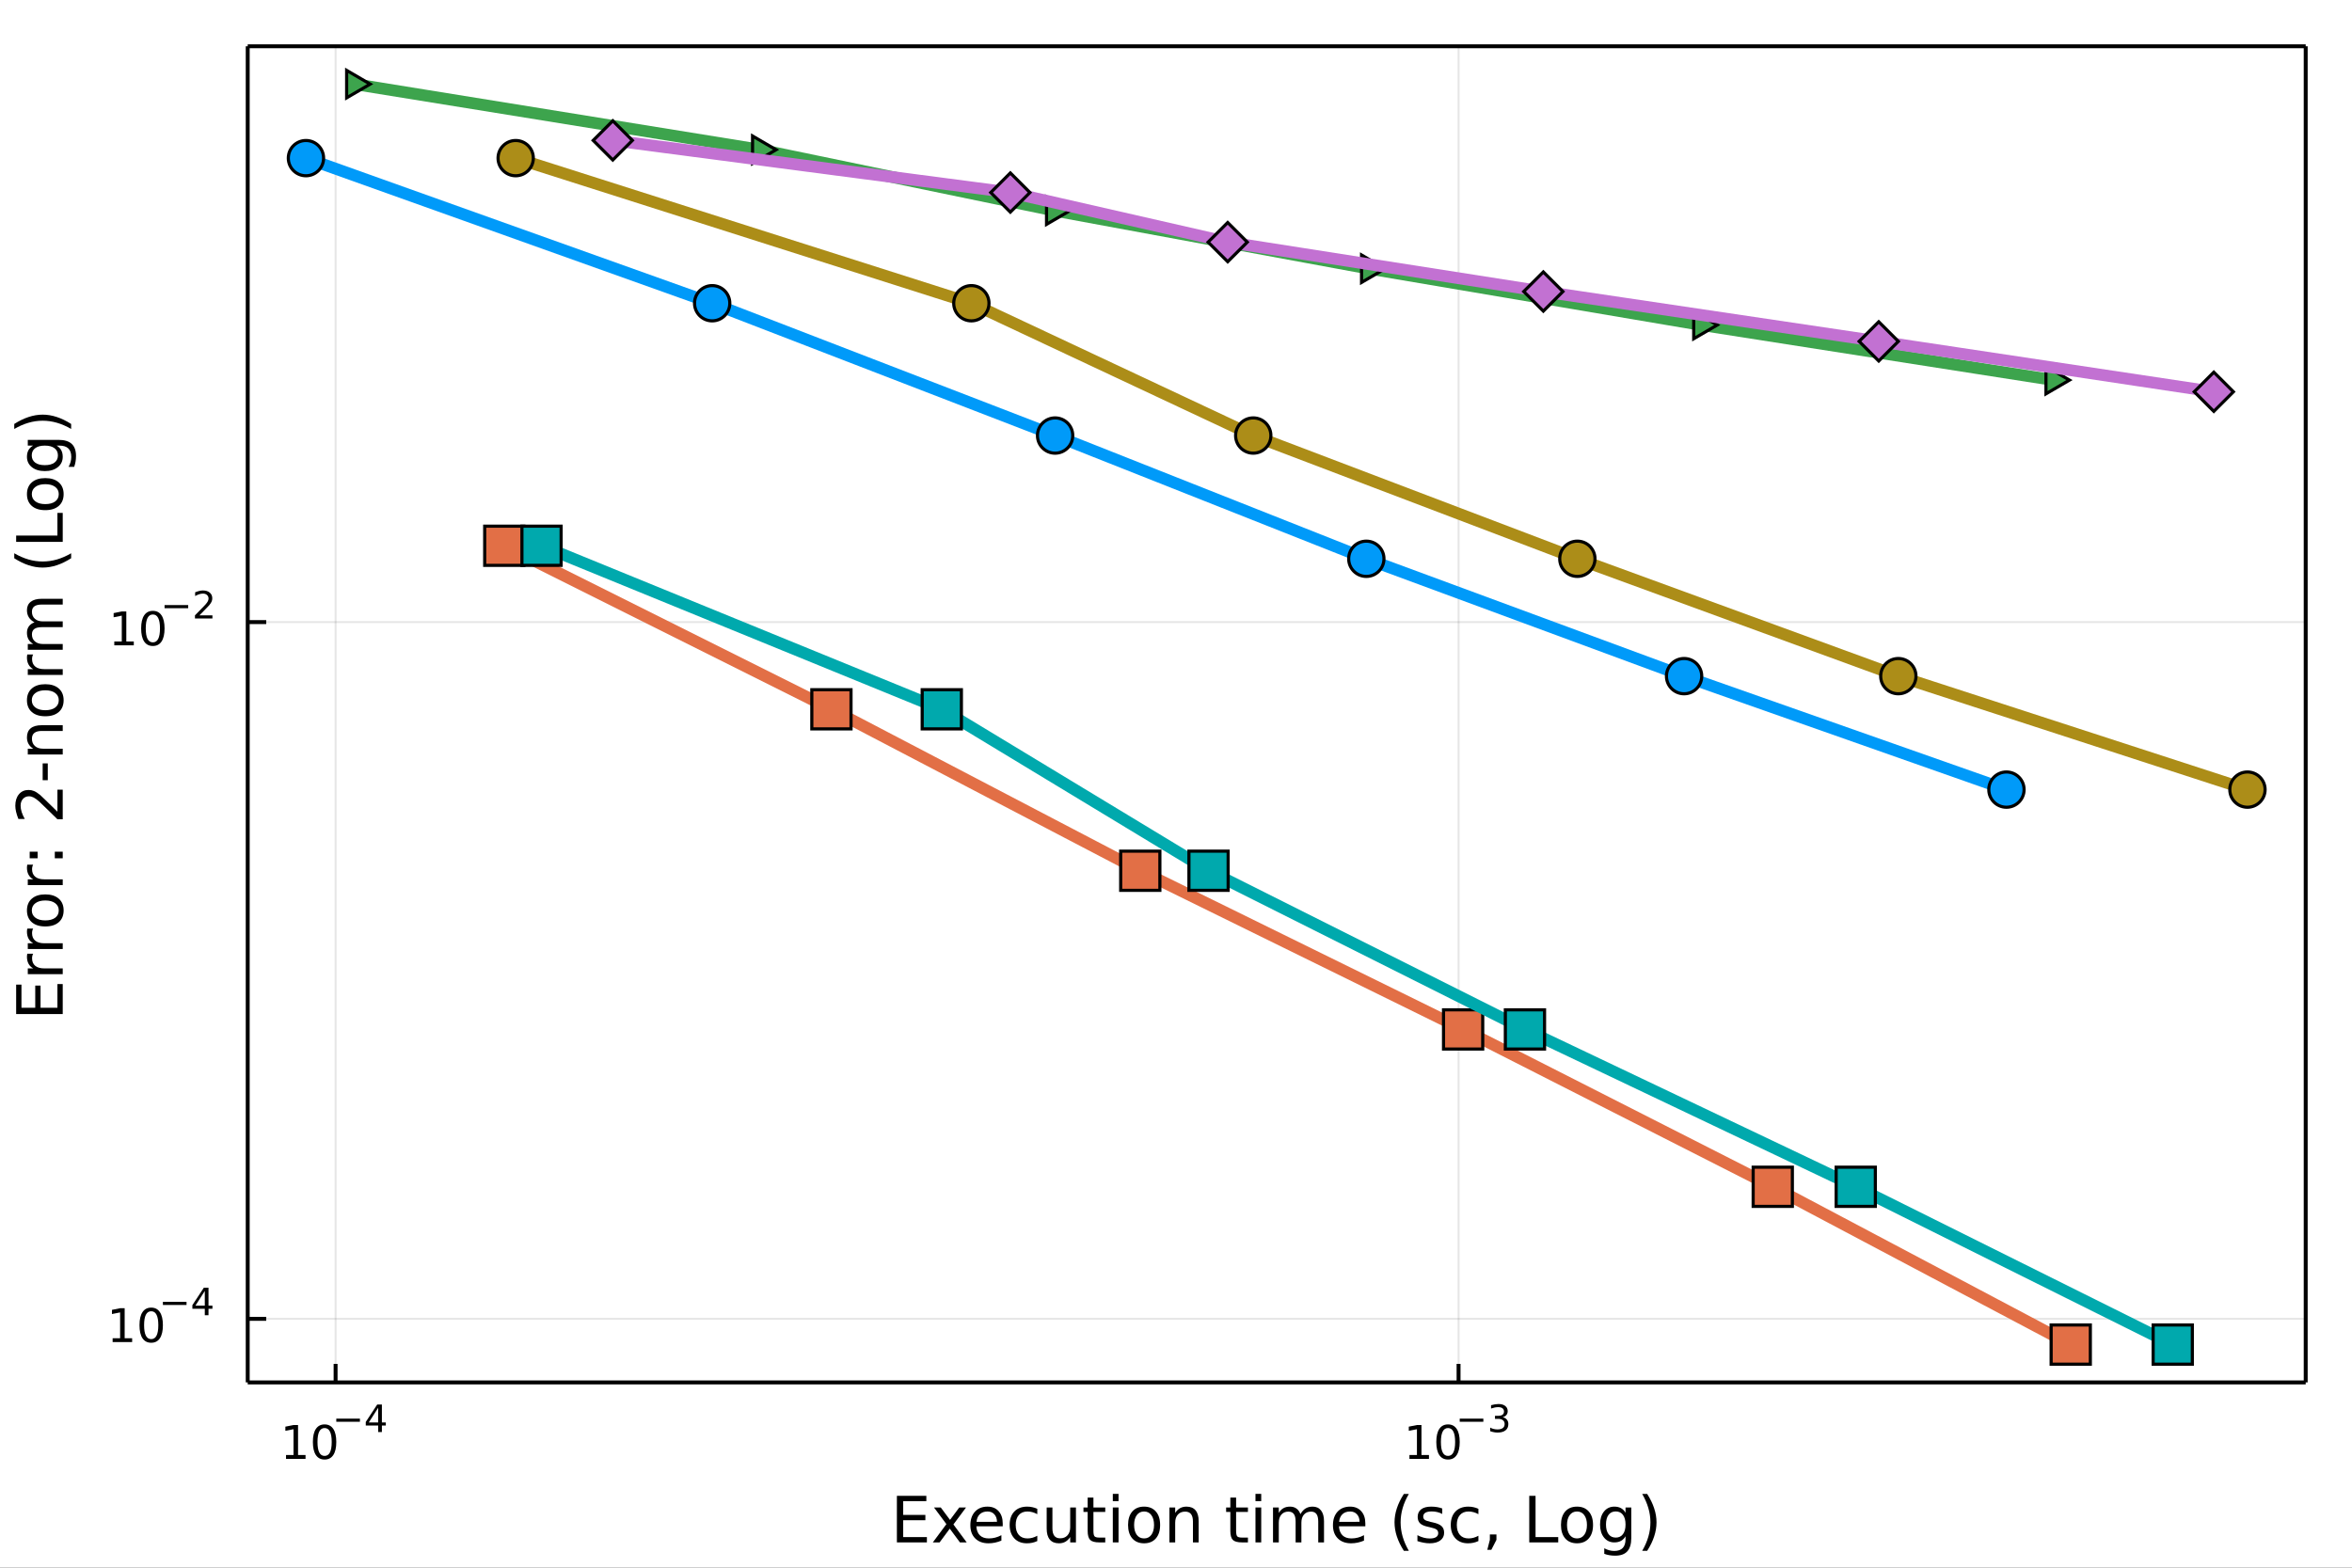<?xml version="1.0" encoding="utf-8"?>
<svg xmlns="http://www.w3.org/2000/svg" xmlns:xlink="http://www.w3.org/1999/xlink" width="600" height="400" viewBox="0 0 2400 1600">
<rect x="0" y="0" width="2400" height="1600" fill="#333333" stroke="none"/>
<defs>
  <clipPath id="clip630">
    <rect x="0" y="0" width="2400" height="1600"/>
  </clipPath>
</defs>
<path clip-path="url(#clip630)" d="
M0 1600 L2400 1600 L2400 0 L0 0  Z
  " fill="#ffffff" fill-rule="evenodd" fill-opacity="1"/>
<defs>
  <clipPath id="clip631">
    <rect x="480" y="0" width="1681" height="1600"/>
  </clipPath>
</defs>
<path clip-path="url(#clip630)" d="
M252.764 1410.9 L2352.76 1410.9 L2352.76 47.244 L252.764 47.244  Z
  " fill="#ffffff" fill-rule="evenodd" fill-opacity="1"/>
<defs>
  <clipPath id="clip632">
    <rect x="252" y="47" width="2101" height="1365"/>
  </clipPath>
</defs>
<polyline clip-path="url(#clip632)" style="stroke:#000000; stroke-linecap:butt; stroke-linejoin:round; stroke-width:2; stroke-opacity:0.1; fill:none" points="
  342.443,1410.9 342.443,47.244 
  "/>
<polyline clip-path="url(#clip632)" style="stroke:#000000; stroke-linecap:butt; stroke-linejoin:round; stroke-width:2; stroke-opacity:0.1; fill:none" points="
  1488.33,1410.9 1488.33,47.244 
  "/>
<polyline clip-path="url(#clip630)" style="stroke:#000000; stroke-linecap:butt; stroke-linejoin:round; stroke-width:4; stroke-opacity:1; fill:none" points="
  252.764,1410.9 2352.76,1410.9 
  "/>
<polyline clip-path="url(#clip630)" style="stroke:#000000; stroke-linecap:butt; stroke-linejoin:round; stroke-width:4; stroke-opacity:1; fill:none" points="
  252.764,47.244 2352.76,47.244 
  "/>
<polyline clip-path="url(#clip630)" style="stroke:#000000; stroke-linecap:butt; stroke-linejoin:round; stroke-width:4; stroke-opacity:1; fill:none" points="
  342.443,1410.9 342.443,1392 
  "/>
<polyline clip-path="url(#clip630)" style="stroke:#000000; stroke-linecap:butt; stroke-linejoin:round; stroke-width:4; stroke-opacity:1; fill:none" points="
  1488.33,1410.9 1488.33,1392 
  "/>
<path clip-path="url(#clip630)" d="M291.863 1485.02 L299.501 1485.02 L299.501 1458.66 L291.191 1460.32 L291.191 1456.06 L299.455 1454.4 L304.131 1454.4 L304.131 1485.02 L311.77 1485.02 L311.77 1488.96 L291.863 1488.96 L291.863 1485.02 Z" fill="#000000" fill-rule="evenodd" fill-opacity="1" /><path clip-path="url(#clip630)" d="M331.214 1457.48 Q327.603 1457.48 325.774 1461.04 Q323.969 1464.58 323.969 1471.71 Q323.969 1478.82 325.774 1482.38 Q327.603 1485.92 331.214 1485.92 Q334.848 1485.92 336.654 1482.38 Q338.483 1478.82 338.483 1471.71 Q338.483 1464.58 336.654 1461.04 Q334.848 1457.48 331.214 1457.48 M331.214 1453.77 Q337.024 1453.77 340.08 1458.38 Q343.159 1462.96 343.159 1471.71 Q343.159 1480.44 340.08 1485.04 Q337.024 1489.63 331.214 1489.63 Q325.404 1489.63 322.325 1485.04 Q319.27 1480.44 319.27 1471.71 Q319.27 1462.96 322.325 1458.38 Q325.404 1453.77 331.214 1453.77 Z" fill="#000000" fill-rule="evenodd" fill-opacity="1" /><path clip-path="url(#clip630)" d="M343.159 1447.87 L367.27 1447.87 L367.27 1451.07 L343.159 1451.07 L343.159 1447.87 Z" fill="#000000" fill-rule="evenodd" fill-opacity="1" /><path clip-path="url(#clip630)" d="M385.909 1436.78 L376.317 1451.77 L385.909 1451.77 L385.909 1436.78 M384.912 1433.47 L389.689 1433.47 L389.689 1451.77 L393.695 1451.77 L393.695 1454.93 L389.689 1454.93 L389.689 1461.55 L385.909 1461.55 L385.909 1454.93 L373.232 1454.93 L373.232 1451.26 L384.912 1433.47 Z" fill="#000000" fill-rule="evenodd" fill-opacity="1" /><path clip-path="url(#clip630)" d="M1438.21 1485.02 L1445.85 1485.02 L1445.85 1458.66 L1437.54 1460.32 L1437.54 1456.06 L1445.81 1454.4 L1450.48 1454.4 L1450.48 1485.02 L1458.12 1485.02 L1458.12 1488.96 L1438.21 1488.96 L1438.21 1485.02 Z" fill="#000000" fill-rule="evenodd" fill-opacity="1" /><path clip-path="url(#clip630)" d="M1477.57 1457.48 Q1473.96 1457.48 1472.13 1461.04 Q1470.32 1464.58 1470.32 1471.71 Q1470.32 1478.82 1472.13 1482.38 Q1473.96 1485.92 1477.57 1485.92 Q1481.2 1485.92 1483.01 1482.38 Q1484.83 1478.82 1484.83 1471.71 Q1484.83 1464.58 1483.01 1461.04 Q1481.2 1457.48 1477.57 1457.48 M1477.57 1453.77 Q1483.38 1453.77 1486.43 1458.38 Q1489.51 1462.96 1489.51 1471.71 Q1489.51 1480.44 1486.43 1485.04 Q1483.38 1489.63 1477.57 1489.63 Q1471.76 1489.63 1468.68 1485.04 Q1465.62 1480.44 1465.62 1471.71 Q1465.62 1462.96 1468.68 1458.38 Q1471.76 1453.77 1477.57 1453.77 Z" fill="#000000" fill-rule="evenodd" fill-opacity="1" /><path clip-path="url(#clip630)" d="M1489.51 1447.87 L1513.62 1447.87 L1513.62 1451.07 L1489.51 1451.07 L1489.51 1447.87 Z" fill="#000000" fill-rule="evenodd" fill-opacity="1" /><path clip-path="url(#clip630)" d="M1533.33 1446.41 Q1536.06 1446.99 1537.58 1448.83 Q1539.13 1450.68 1539.13 1453.38 Q1539.13 1457.54 1536.27 1459.82 Q1533.41 1462.09 1528.14 1462.09 Q1526.37 1462.09 1524.49 1461.73 Q1522.63 1461.4 1520.64 1460.7 L1520.64 1457.03 Q1522.22 1457.95 1524.1 1458.42 Q1525.98 1458.89 1528.03 1458.89 Q1531.6 1458.89 1533.46 1457.48 Q1535.35 1456.07 1535.35 1453.38 Q1535.35 1450.9 1533.6 1449.51 Q1531.87 1448.1 1528.76 1448.1 L1525.49 1448.1 L1525.49 1444.98 L1528.91 1444.98 Q1531.72 1444.98 1533.2 1443.87 Q1534.69 1442.74 1534.69 1440.63 Q1534.69 1438.47 1533.14 1437.32 Q1531.62 1436.16 1528.76 1436.16 Q1527.2 1436.16 1525.41 1436.49 Q1523.63 1436.83 1521.48 1437.55 L1521.48 1434.16 Q1523.65 1433.56 1525.53 1433.26 Q1527.43 1432.96 1529.1 1432.96 Q1533.43 1432.96 1535.95 1434.93 Q1538.47 1436.89 1538.47 1440.24 Q1538.47 1442.57 1537.13 1444.19 Q1535.8 1445.79 1533.33 1446.41 Z" fill="#000000" fill-rule="evenodd" fill-opacity="1" /><path clip-path="url(#clip630)" d="M915.2 1526.67 L945.246 1526.67 L945.246 1532.08 L921.629 1532.08 L921.629 1546.14 L944.259 1546.14 L944.259 1551.56 L921.629 1551.56 L921.629 1568.77 L945.819 1568.77 L945.819 1574.19 L915.2 1574.19 L915.2 1526.67 Z" fill="#000000" fill-rule="evenodd" fill-opacity="1" /><path clip-path="url(#clip630)" d="M985.764 1538.54 L972.873 1555.88 L986.432 1574.19 L979.525 1574.19 L969.149 1560.18 L958.773 1574.19 L951.866 1574.19 L965.712 1555.53 L953.044 1538.54 L959.951 1538.54 L969.404 1551.24 L978.857 1538.54 L985.764 1538.54 Z" fill="#000000" fill-rule="evenodd" fill-opacity="1" /><path clip-path="url(#clip630)" d="M1023.19 1554.9 L1023.19 1557.76 L996.267 1557.76 Q996.649 1563.81 999.896 1566.99 Q1003.17 1570.14 1009 1570.14 Q1012.37 1570.14 1015.52 1569.32 Q1018.71 1568.49 1021.83 1566.83 L1021.83 1572.37 Q1018.67 1573.71 1015.36 1574.41 Q1012.05 1575.11 1008.65 1575.11 Q1000.12 1575.11 995.121 1570.14 Q990.156 1565.18 990.156 1556.71 Q990.156 1547.96 994.867 1542.83 Q999.609 1537.68 1007.63 1537.68 Q1014.82 1537.68 1018.99 1542.33 Q1023.19 1546.94 1023.19 1554.9 M1017.34 1553.18 Q1017.27 1548.37 1014.63 1545.51 Q1012.02 1542.64 1007.69 1542.64 Q1002.79 1542.64 999.832 1545.41 Q996.904 1548.18 996.458 1553.21 L1017.34 1553.18 Z" fill="#000000" fill-rule="evenodd" fill-opacity="1" /><path clip-path="url(#clip630)" d="M1058.46 1539.91 L1058.46 1545.38 Q1055.98 1544.01 1053.46 1543.34 Q1050.98 1542.64 1048.43 1542.64 Q1042.74 1542.64 1039.59 1546.27 Q1036.43 1549.87 1036.43 1556.39 Q1036.43 1562.92 1039.59 1566.55 Q1042.74 1570.14 1048.43 1570.14 Q1050.98 1570.14 1053.46 1569.47 Q1055.98 1568.77 1058.46 1567.41 L1058.46 1572.82 Q1056.01 1573.96 1053.37 1574.54 Q1050.76 1575.11 1047.8 1575.11 Q1039.74 1575.11 1035 1570.05 Q1030.26 1564.99 1030.26 1556.39 Q1030.26 1547.67 1035.03 1542.68 Q1039.84 1537.68 1048.18 1537.68 Q1050.88 1537.68 1053.46 1538.25 Q1056.04 1538.79 1058.46 1539.91 Z" fill="#000000" fill-rule="evenodd" fill-opacity="1" /><path clip-path="url(#clip630)" d="M1068.04 1560.12 L1068.04 1538.54 L1073.9 1538.54 L1073.9 1559.89 Q1073.9 1564.96 1075.87 1567.5 Q1077.84 1570.02 1081.79 1570.02 Q1086.53 1570.02 1089.27 1566.99 Q1092.04 1563.97 1092.04 1558.75 L1092.04 1538.54 L1097.9 1538.54 L1097.9 1574.19 L1092.04 1574.19 L1092.04 1568.71 Q1089.91 1571.96 1087.07 1573.55 Q1084.27 1575.11 1080.55 1575.11 Q1074.41 1575.11 1071.22 1571.29 Q1068.04 1567.47 1068.04 1560.12 M1082.78 1537.68 L1082.78 1537.68 Z" fill="#000000" fill-rule="evenodd" fill-opacity="1" /><path clip-path="url(#clip630)" d="M1115.75 1528.42 L1115.75 1538.54 L1127.81 1538.54 L1127.81 1543.09 L1115.75 1543.09 L1115.75 1562.44 Q1115.75 1566.8 1116.93 1568.04 Q1118.14 1569.28 1121.8 1569.28 L1127.81 1569.28 L1127.81 1574.19 L1121.8 1574.19 Q1115.02 1574.19 1112.44 1571.67 Q1109.86 1569.12 1109.86 1562.44 L1109.86 1543.09 L1105.57 1543.09 L1105.57 1538.54 L1109.86 1538.54 L1109.86 1528.42 L1115.75 1528.42 Z" fill="#000000" fill-rule="evenodd" fill-opacity="1" /><path clip-path="url(#clip630)" d="M1135.52 1538.54 L1141.37 1538.54 L1141.37 1574.19 L1135.52 1574.19 L1135.52 1538.54 M1135.52 1524.66 L1141.37 1524.66 L1141.37 1532.08 L1135.52 1532.08 L1135.52 1524.66 Z" fill="#000000" fill-rule="evenodd" fill-opacity="1" /><path clip-path="url(#clip630)" d="M1167.44 1542.64 Q1162.73 1542.64 1159.99 1546.34 Q1157.26 1550 1157.26 1556.39 Q1157.26 1562.79 1159.96 1566.48 Q1162.7 1570.14 1167.44 1570.14 Q1172.12 1570.14 1174.86 1566.45 Q1177.59 1562.76 1177.59 1556.39 Q1177.59 1550.06 1174.86 1546.37 Q1172.12 1542.64 1167.44 1542.64 M1167.44 1537.68 Q1175.08 1537.68 1179.44 1542.64 Q1183.8 1547.61 1183.8 1556.39 Q1183.8 1565.15 1179.44 1570.14 Q1175.08 1575.11 1167.44 1575.11 Q1159.77 1575.11 1155.41 1570.14 Q1151.08 1565.15 1151.08 1556.39 Q1151.08 1547.61 1155.41 1542.64 Q1159.77 1537.68 1167.44 1537.68 Z" fill="#000000" fill-rule="evenodd" fill-opacity="1" /><path clip-path="url(#clip630)" d="M1223.14 1552.67 L1223.14 1574.19 L1217.28 1574.19 L1217.28 1552.86 Q1217.28 1547.8 1215.31 1545.29 Q1213.34 1542.77 1209.39 1542.77 Q1204.65 1542.77 1201.91 1545.79 Q1199.17 1548.82 1199.17 1554.04 L1199.17 1574.19 L1193.29 1574.19 L1193.29 1538.54 L1199.17 1538.54 L1199.17 1544.08 Q1201.27 1540.86 1204.11 1539.27 Q1206.97 1537.68 1210.7 1537.68 Q1216.84 1537.68 1219.99 1541.5 Q1223.14 1545.29 1223.14 1552.67 Z" fill="#000000" fill-rule="evenodd" fill-opacity="1" /><path clip-path="url(#clip630)" d="M1261.34 1528.42 L1261.34 1538.54 L1273.4 1538.54 L1273.4 1543.09 L1261.34 1543.09 L1261.34 1562.44 Q1261.34 1566.8 1262.51 1568.04 Q1263.72 1569.28 1267.38 1569.28 L1273.4 1569.28 L1273.4 1574.19 L1267.38 1574.19 Q1260.6 1574.19 1258.02 1571.67 Q1255.45 1569.12 1255.45 1562.44 L1255.45 1543.09 L1251.15 1543.09 L1251.15 1538.54 L1255.45 1538.54 L1255.45 1528.42 L1261.34 1528.42 Z" fill="#000000" fill-rule="evenodd" fill-opacity="1" /><path clip-path="url(#clip630)" d="M1281.1 1538.54 L1286.96 1538.54 L1286.96 1574.19 L1281.1 1574.19 L1281.1 1538.54 M1281.1 1524.66 L1286.96 1524.66 L1286.96 1532.08 L1281.1 1532.08 L1281.1 1524.66 Z" fill="#000000" fill-rule="evenodd" fill-opacity="1" /><path clip-path="url(#clip630)" d="M1326.97 1545.38 Q1329.16 1541.43 1332.22 1539.56 Q1335.27 1537.68 1339.41 1537.68 Q1344.98 1537.68 1348 1541.59 Q1351.03 1545.48 1351.03 1552.67 L1351.03 1574.19 L1345.14 1574.19 L1345.14 1552.86 Q1345.14 1547.74 1343.33 1545.25 Q1341.51 1542.77 1337.79 1542.77 Q1333.24 1542.77 1330.59 1545.79 Q1327.95 1548.82 1327.95 1554.04 L1327.95 1574.19 L1322.06 1574.19 L1322.06 1552.86 Q1322.06 1547.7 1320.25 1545.25 Q1318.44 1542.77 1314.65 1542.77 Q1310.16 1542.77 1307.52 1545.83 Q1304.88 1548.85 1304.88 1554.04 L1304.88 1574.19 L1298.99 1574.19 L1298.99 1538.54 L1304.88 1538.54 L1304.88 1544.08 Q1306.88 1540.8 1309.68 1539.24 Q1312.48 1537.68 1316.33 1537.68 Q1320.22 1537.68 1322.92 1539.65 Q1325.66 1541.62 1326.97 1545.38 Z" fill="#000000" fill-rule="evenodd" fill-opacity="1" /><path clip-path="url(#clip630)" d="M1393.2 1554.9 L1393.2 1557.76 L1366.27 1557.76 Q1366.66 1563.81 1369.9 1566.99 Q1373.18 1570.14 1379.01 1570.14 Q1382.38 1570.14 1385.53 1569.32 Q1388.71 1568.49 1391.83 1566.83 L1391.83 1572.37 Q1388.68 1573.71 1385.37 1574.41 Q1382.06 1575.11 1378.66 1575.11 Q1370.13 1575.11 1365.13 1570.14 Q1360.16 1565.18 1360.16 1556.71 Q1360.16 1547.96 1364.87 1542.83 Q1369.62 1537.68 1377.64 1537.68 Q1384.83 1537.68 1389 1542.33 Q1393.2 1546.94 1393.2 1554.9 M1387.34 1553.18 Q1387.28 1548.37 1384.64 1545.51 Q1382.03 1542.64 1377.7 1542.64 Q1372.8 1542.64 1369.84 1545.41 Q1366.91 1548.18 1366.46 1553.21 L1387.34 1553.18 Z" fill="#000000" fill-rule="evenodd" fill-opacity="1" /><path clip-path="url(#clip630)" d="M1437.6 1524.72 Q1433.34 1532.04 1431.27 1539.21 Q1429.2 1546.37 1429.2 1553.72 Q1429.2 1561.07 1431.27 1568.3 Q1433.37 1575.49 1437.6 1582.78 L1432.51 1582.78 Q1427.73 1575.3 1425.35 1568.07 Q1422.99 1560.85 1422.99 1553.72 Q1422.99 1546.62 1425.35 1539.43 Q1427.7 1532.24 1432.51 1524.72 L1437.6 1524.72 Z" fill="#000000" fill-rule="evenodd" fill-opacity="1" /><path clip-path="url(#clip630)" d="M1471.69 1539.59 L1471.69 1545.13 Q1469.21 1543.85 1466.53 1543.22 Q1463.86 1542.58 1461 1542.58 Q1456.63 1542.58 1454.44 1543.92 Q1452.27 1545.25 1452.27 1547.93 Q1452.27 1549.96 1453.83 1551.14 Q1455.39 1552.29 1460.1 1553.34 L1462.11 1553.78 Q1468.35 1555.12 1470.96 1557.57 Q1473.6 1559.99 1473.6 1564.35 Q1473.6 1569.32 1469.65 1572.21 Q1465.74 1575.11 1458.86 1575.11 Q1456 1575.11 1452.88 1574.54 Q1449.79 1573.99 1446.35 1572.88 L1446.35 1566.83 Q1449.6 1568.52 1452.75 1569.38 Q1455.9 1570.21 1458.99 1570.21 Q1463.13 1570.21 1465.36 1568.81 Q1467.58 1567.37 1467.58 1564.8 Q1467.58 1562.41 1465.96 1561.14 Q1464.37 1559.86 1458.93 1558.68 L1456.89 1558.21 Q1451.45 1557.06 1449.03 1554.71 Q1446.61 1552.32 1446.61 1548.18 Q1446.61 1543.15 1450.17 1540.42 Q1453.74 1537.68 1460.3 1537.68 Q1463.54 1537.68 1466.41 1538.16 Q1469.27 1538.63 1471.69 1539.59 Z" fill="#000000" fill-rule="evenodd" fill-opacity="1" /><path clip-path="url(#clip630)" d="M1508.58 1539.91 L1508.58 1545.38 Q1506.1 1544.01 1503.58 1543.34 Q1501.1 1542.64 1498.55 1542.64 Q1492.86 1542.64 1489.7 1546.27 Q1486.55 1549.87 1486.55 1556.39 Q1486.55 1562.92 1489.7 1566.55 Q1492.86 1570.14 1498.55 1570.14 Q1501.1 1570.14 1503.58 1569.47 Q1506.1 1568.77 1508.58 1567.41 L1508.58 1572.82 Q1506.13 1573.96 1503.49 1574.54 Q1500.88 1575.11 1497.92 1575.11 Q1489.86 1575.11 1485.12 1570.05 Q1480.38 1564.99 1480.38 1556.39 Q1480.38 1547.67 1485.15 1542.68 Q1489.96 1537.68 1498.3 1537.68 Q1501 1537.68 1503.58 1538.25 Q1506.16 1538.79 1508.58 1539.91 Z" fill="#000000" fill-rule="evenodd" fill-opacity="1" /><path clip-path="url(#clip630)" d="M1520.26 1566.1 L1526.98 1566.1 L1526.98 1571.58 L1521.76 1581.76 L1517.65 1581.76 L1520.26 1571.58 L1520.26 1566.1 Z" fill="#000000" fill-rule="evenodd" fill-opacity="1" /><path clip-path="url(#clip630)" d="M1560.46 1526.67 L1566.89 1526.67 L1566.89 1568.77 L1590.03 1568.77 L1590.03 1574.19 L1560.46 1574.19 L1560.46 1526.67 Z" fill="#000000" fill-rule="evenodd" fill-opacity="1" /><path clip-path="url(#clip630)" d="M1609.19 1542.64 Q1604.48 1542.64 1601.74 1546.34 Q1599 1550 1599 1556.39 Q1599 1562.79 1601.71 1566.48 Q1604.45 1570.14 1609.19 1570.14 Q1613.87 1570.14 1616.61 1566.45 Q1619.34 1562.76 1619.34 1556.39 Q1619.34 1550.06 1616.61 1546.37 Q1613.87 1542.64 1609.19 1542.64 M1609.19 1537.68 Q1616.83 1537.68 1621.19 1542.64 Q1625.55 1547.61 1625.55 1556.39 Q1625.55 1565.15 1621.19 1570.14 Q1616.83 1575.11 1609.19 1575.11 Q1601.52 1575.11 1597.16 1570.14 Q1592.83 1565.15 1592.83 1556.39 Q1592.83 1547.61 1597.16 1542.64 Q1601.52 1537.68 1609.19 1537.68 Z" fill="#000000" fill-rule="evenodd" fill-opacity="1" /><path clip-path="url(#clip630)" d="M1658.71 1555.95 Q1658.71 1549.58 1656.07 1546.08 Q1653.46 1542.58 1648.72 1542.58 Q1644.01 1542.58 1641.37 1546.08 Q1638.76 1549.58 1638.76 1555.95 Q1638.76 1562.28 1641.37 1565.78 Q1644.01 1569.28 1648.72 1569.28 Q1653.46 1569.28 1656.07 1565.78 Q1658.71 1562.28 1658.71 1555.95 M1664.57 1569.76 Q1664.57 1578.86 1660.53 1583.29 Q1656.49 1587.74 1648.15 1587.74 Q1645.06 1587.74 1642.32 1587.27 Q1639.59 1586.82 1637.01 1585.87 L1637.01 1580.17 Q1639.59 1581.57 1642.1 1582.24 Q1644.61 1582.91 1647.22 1582.91 Q1652.99 1582.91 1655.85 1579.88 Q1658.71 1576.89 1658.71 1570.81 L1658.71 1567.92 Q1656.9 1571.07 1654.07 1572.63 Q1651.23 1574.19 1647.29 1574.19 Q1640.73 1574.19 1636.72 1569.19 Q1632.71 1564.19 1632.71 1555.95 Q1632.71 1547.67 1636.72 1542.68 Q1640.73 1537.68 1647.29 1537.68 Q1651.23 1537.68 1654.07 1539.24 Q1656.9 1540.8 1658.71 1543.95 L1658.71 1538.54 L1664.57 1538.54 L1664.57 1569.76 Z" fill="#000000" fill-rule="evenodd" fill-opacity="1" /><path clip-path="url(#clip630)" d="M1675.71 1524.72 L1680.8 1524.72 Q1685.58 1532.24 1687.93 1539.43 Q1690.32 1546.62 1690.32 1553.72 Q1690.32 1560.85 1687.93 1568.07 Q1685.58 1575.3 1680.8 1582.78 L1675.71 1582.78 Q1679.94 1575.49 1682.01 1568.3 Q1684.11 1561.07 1684.11 1553.72 Q1684.11 1546.37 1682.01 1539.21 Q1679.94 1532.04 1675.71 1524.72 Z" fill="#000000" fill-rule="evenodd" fill-opacity="1" /><polyline clip-path="url(#clip632)" style="stroke:#000000; stroke-linecap:butt; stroke-linejoin:round; stroke-width:2; stroke-opacity:0.1; fill:none" points="
  252.764,1346.03 2352.76,1346.03 
  "/>
<polyline clip-path="url(#clip632)" style="stroke:#000000; stroke-linecap:butt; stroke-linejoin:round; stroke-width:2; stroke-opacity:0.1; fill:none" points="
  252.764,634.904 2352.76,634.904 
  "/>
<polyline clip-path="url(#clip630)" style="stroke:#000000; stroke-linecap:butt; stroke-linejoin:round; stroke-width:4; stroke-opacity:1; fill:none" points="
  252.764,1410.9 252.764,47.244 
  "/>
<polyline clip-path="url(#clip630)" style="stroke:#000000; stroke-linecap:butt; stroke-linejoin:round; stroke-width:4; stroke-opacity:1; fill:none" points="
  2352.76,1410.9 2352.76,47.244 
  "/>
<polyline clip-path="url(#clip630)" style="stroke:#000000; stroke-linecap:butt; stroke-linejoin:round; stroke-width:4; stroke-opacity:1; fill:none" points="
  252.764,1346.03 271.662,1346.03 
  "/>
<polyline clip-path="url(#clip630)" style="stroke:#000000; stroke-linecap:butt; stroke-linejoin:round; stroke-width:4; stroke-opacity:1; fill:none" points="
  252.764,634.904 271.662,634.904 
  "/>
<path clip-path="url(#clip630)" d="M114.931 1365.82 L122.57 1365.82 L122.57 1339.46 L114.26 1341.12 L114.26 1336.86 L122.524 1335.2 L127.2 1335.2 L127.2 1365.82 L134.839 1365.82 L134.839 1369.76 L114.931 1369.76 L114.931 1365.82 Z" fill="#000000" fill-rule="evenodd" fill-opacity="1" /><path clip-path="url(#clip630)" d="M154.283 1338.28 Q150.672 1338.28 148.843 1341.84 Q147.038 1345.38 147.038 1352.51 Q147.038 1359.62 148.843 1363.18 Q150.672 1366.72 154.283 1366.72 Q157.917 1366.72 159.723 1363.18 Q161.552 1359.62 161.552 1352.51 Q161.552 1345.38 159.723 1341.84 Q157.917 1338.28 154.283 1338.28 M154.283 1334.57 Q160.093 1334.57 163.149 1339.18 Q166.227 1343.76 166.227 1352.51 Q166.227 1361.24 163.149 1365.85 Q160.093 1370.43 154.283 1370.43 Q148.473 1370.43 145.394 1365.85 Q142.339 1361.24 142.339 1352.51 Q142.339 1343.76 145.394 1339.18 Q148.473 1334.57 154.283 1334.57 Z" fill="#000000" fill-rule="evenodd" fill-opacity="1" /><path clip-path="url(#clip630)" d="M166.227 1328.67 L190.339 1328.67 L190.339 1331.87 L166.227 1331.87 L166.227 1328.67 Z" fill="#000000" fill-rule="evenodd" fill-opacity="1" /><path clip-path="url(#clip630)" d="M208.978 1317.58 L199.386 1332.57 L208.978 1332.57 L208.978 1317.58 M207.981 1314.27 L212.758 1314.27 L212.758 1332.57 L216.764 1332.57 L216.764 1335.73 L212.758 1335.73 L212.758 1342.35 L208.978 1342.35 L208.978 1335.73 L196.301 1335.73 L196.301 1332.06 L207.981 1314.27 Z" fill="#000000" fill-rule="evenodd" fill-opacity="1" /><path clip-path="url(#clip630)" d="M116.624 654.697 L124.263 654.697 L124.263 628.331 L115.953 629.998 L115.953 625.738 L124.217 624.072 L128.893 624.072 L128.893 654.697 L136.531 654.697 L136.531 658.632 L116.624 658.632 L116.624 654.697 Z" fill="#000000" fill-rule="evenodd" fill-opacity="1" /><path clip-path="url(#clip630)" d="M155.976 627.15 Q152.365 627.15 150.536 630.715 Q148.73 634.257 148.73 641.386 Q148.73 648.493 150.536 652.058 Q152.365 655.599 155.976 655.599 Q159.61 655.599 161.416 652.058 Q163.244 648.493 163.244 641.386 Q163.244 634.257 161.416 630.715 Q159.61 627.15 155.976 627.15 M155.976 623.447 Q161.786 623.447 164.841 628.053 Q167.92 632.636 167.92 641.386 Q167.92 650.113 164.841 654.72 Q161.786 659.303 155.976 659.303 Q150.166 659.303 147.087 654.72 Q144.031 650.113 144.031 641.386 Q144.031 632.636 147.087 628.053 Q150.166 623.447 155.976 623.447 Z" fill="#000000" fill-rule="evenodd" fill-opacity="1" /><path clip-path="url(#clip630)" d="M167.92 617.548 L192.032 617.548 L192.032 620.745 L167.92 620.745 L167.92 617.548 Z" fill="#000000" fill-rule="evenodd" fill-opacity="1" /><path clip-path="url(#clip630)" d="M203.504 628.024 L216.764 628.024 L216.764 631.221 L198.934 631.221 L198.934 628.024 Q201.097 625.786 204.821 622.024 Q208.564 618.244 209.523 617.153 Q211.347 615.103 212.062 613.692 Q212.796 612.263 212.796 610.89 Q212.796 608.652 211.216 607.241 Q209.655 605.831 207.134 605.831 Q205.348 605.831 203.354 606.451 Q201.379 607.072 199.122 608.332 L199.122 604.495 Q201.417 603.574 203.41 603.104 Q205.404 602.634 207.059 602.634 Q211.423 602.634 214.018 604.815 Q216.613 606.997 216.613 610.646 Q216.613 612.376 215.955 613.937 Q215.316 615.479 213.604 617.586 Q213.134 618.131 210.614 620.745 Q208.094 623.341 203.504 628.024 Z" fill="#000000" fill-rule="evenodd" fill-opacity="1" /><path clip-path="url(#clip630)" d="M16.484 1034.96 L16.484 1004.91 L21.895 1004.91 L21.895 1028.53 L35.963 1028.53 L35.963 1005.9 L41.374 1005.9 L41.374 1028.53 L58.593 1028.53 L58.593 1004.34 L64.004 1004.34 L64.004 1034.96 L16.484 1034.96 Z" fill="#000000" fill-rule="evenodd" fill-opacity="1" /><path clip-path="url(#clip630)" d="M33.831 973.37 Q33.258 974.357 33.003 975.535 Q32.717 976.68 32.717 978.081 Q32.717 983.046 35.963 985.72 Q39.178 988.362 45.225 988.362 L64.004 988.362 L64.004 994.25 L28.356 994.25 L28.356 988.362 L33.894 988.362 Q30.648 986.515 29.088 983.555 Q27.497 980.595 27.497 976.362 Q27.497 975.757 27.592 975.025 Q27.656 974.293 27.815 973.402 L33.831 973.37 Z" fill="#000000" fill-rule="evenodd" fill-opacity="1" /><path clip-path="url(#clip630)" d="M33.831 947.716 Q33.258 948.703 33.003 949.881 Q32.717 951.027 32.717 952.427 Q32.717 957.392 35.963 960.066 Q39.178 962.708 45.225 962.708 L64.004 962.708 L64.004 968.596 L28.356 968.596 L28.356 962.708 L33.894 962.708 Q30.648 960.862 29.088 957.902 Q27.497 954.942 27.497 950.708 Q27.497 950.104 27.592 949.372 Q27.656 948.64 27.815 947.748 L33.831 947.716 Z" fill="#000000" fill-rule="evenodd" fill-opacity="1" /><path clip-path="url(#clip630)" d="M32.462 929.192 Q32.462 933.903 36.154 936.64 Q39.815 939.377 46.212 939.377 Q52.609 939.377 56.302 936.672 Q59.962 933.935 59.962 929.192 Q59.962 924.513 56.27 921.776 Q52.578 919.039 46.212 919.039 Q39.878 919.039 36.186 921.776 Q32.462 924.513 32.462 929.192 M27.497 929.192 Q27.497 921.553 32.462 917.193 Q37.427 912.832 46.212 912.832 Q54.965 912.832 59.962 917.193 Q64.927 921.553 64.927 929.192 Q64.927 936.863 59.962 941.223 Q54.965 945.552 46.212 945.552 Q37.427 945.552 32.462 941.223 Q27.497 936.863 27.497 929.192 Z" fill="#000000" fill-rule="evenodd" fill-opacity="1" /><path clip-path="url(#clip630)" d="M33.831 882.468 Q33.258 883.455 33.003 884.632 Q32.717 885.778 32.717 887.179 Q32.717 892.144 35.963 894.817 Q39.178 897.459 45.225 897.459 L64.004 897.459 L64.004 903.348 L28.356 903.348 L28.356 897.459 L33.894 897.459 Q30.648 895.613 29.088 892.653 Q27.497 889.693 27.497 885.46 Q27.497 884.855 27.592 884.123 Q27.656 883.391 27.815 882.5 L33.831 882.468 Z" fill="#000000" fill-rule="evenodd" fill-opacity="1" /><path clip-path="url(#clip630)" d="M55.92 875.975 L55.92 869.259 L64.004 869.259 L64.004 875.975 L55.92 875.975 M30.298 875.975 L30.298 869.259 L38.382 869.259 L38.382 875.975 L30.298 875.975 Z" fill="#000000" fill-rule="evenodd" fill-opacity="1" /><path clip-path="url(#clip630)" d="M58.593 828.423 L58.593 805.984 L64.004 805.984 L64.004 836.157 L58.593 836.157 Q54.806 832.497 48.44 826.195 Q42.042 819.861 40.196 818.238 Q36.727 815.151 34.34 813.941 Q31.921 812.7 29.598 812.7 Q25.81 812.7 23.423 815.373 Q21.036 818.015 21.036 822.28 Q21.036 825.304 22.086 828.678 Q23.136 832.02 25.269 835.839 L18.776 835.839 Q17.216 831.956 16.421 828.582 Q15.625 825.208 15.625 822.408 Q15.625 815.023 19.317 810.631 Q23.009 806.239 29.184 806.239 Q32.112 806.239 34.754 807.353 Q37.364 808.435 40.928 811.331 Q41.852 812.127 46.276 816.392 Q50.668 820.657 58.593 828.423 Z" fill="#000000" fill-rule="evenodd" fill-opacity="1" /><path clip-path="url(#clip630)" d="M43.538 796.276 L43.538 779.121 L48.758 779.121 L48.758 796.276 L43.538 796.276 Z" fill="#000000" fill-rule="evenodd" fill-opacity="1" /><path clip-path="url(#clip630)" d="M42.488 740.163 L64.004 740.163 L64.004 746.019 L42.679 746.019 Q37.618 746.019 35.104 747.992 Q32.589 749.966 32.589 753.913 Q32.589 758.655 35.613 761.392 Q38.637 764.129 43.857 764.129 L64.004 764.129 L64.004 770.018 L28.356 770.018 L28.356 764.129 L33.894 764.129 Q30.68 762.029 29.088 759.196 Q27.497 756.332 27.497 752.608 Q27.497 746.465 31.316 743.314 Q35.104 740.163 42.488 740.163 Z" fill="#000000" fill-rule="evenodd" fill-opacity="1" /><path clip-path="url(#clip630)" d="M32.462 714.668 Q32.462 719.379 36.154 722.116 Q39.815 724.853 46.212 724.853 Q52.609 724.853 56.302 722.148 Q59.962 719.41 59.962 714.668 Q59.962 709.989 56.27 707.252 Q52.578 704.515 46.212 704.515 Q39.878 704.515 36.186 707.252 Q32.462 709.989 32.462 714.668 M27.497 714.668 Q27.497 707.029 32.462 702.669 Q37.427 698.308 46.212 698.308 Q54.965 698.308 59.962 702.669 Q64.927 707.029 64.927 714.668 Q64.927 722.339 59.962 726.699 Q54.965 731.028 46.212 731.028 Q37.427 731.028 32.462 726.699 Q27.497 722.339 27.497 714.668 Z" fill="#000000" fill-rule="evenodd" fill-opacity="1" /><path clip-path="url(#clip630)" d="M33.831 667.944 Q33.258 668.93 33.003 670.108 Q32.717 671.254 32.717 672.654 Q32.717 677.62 35.963 680.293 Q39.178 682.935 45.225 682.935 L64.004 682.935 L64.004 688.823 L28.356 688.823 L28.356 682.935 L33.894 682.935 Q30.648 681.089 29.088 678.129 Q27.497 675.169 27.497 670.936 Q27.497 670.331 27.592 669.599 Q27.656 668.867 27.815 667.975 L33.831 667.944 Z" fill="#000000" fill-rule="evenodd" fill-opacity="1" /><path clip-path="url(#clip630)" d="M35.199 635.192 Q31.253 632.996 29.375 629.94 Q27.497 626.885 27.497 622.747 Q27.497 617.177 31.412 614.153 Q35.295 611.13 42.488 611.13 L64.004 611.13 L64.004 617.018 L42.679 617.018 Q37.555 617.018 35.072 618.832 Q32.589 620.646 32.589 624.37 Q32.589 628.922 35.613 631.564 Q38.637 634.205 43.857 634.205 L64.004 634.205 L64.004 640.094 L42.679 640.094 Q37.523 640.094 35.072 641.908 Q32.589 643.722 32.589 647.51 Q32.589 651.998 35.645 654.639 Q38.669 657.281 43.857 657.281 L64.004 657.281 L64.004 663.169 L28.356 663.169 L28.356 657.281 L33.894 657.281 Q30.616 655.276 29.056 652.475 Q27.497 649.674 27.497 645.823 Q27.497 641.94 29.47 639.234 Q31.444 636.497 35.199 635.192 Z" fill="#000000" fill-rule="evenodd" fill-opacity="1" /><path clip-path="url(#clip630)" d="M14.543 564.66 Q21.863 568.925 29.025 570.994 Q36.186 573.063 43.538 573.063 Q50.891 573.063 58.116 570.994 Q65.309 568.893 72.598 564.66 L72.598 569.753 Q65.118 574.527 57.893 576.914 Q50.668 579.269 43.538 579.269 Q36.441 579.269 29.247 576.914 Q22.054 574.559 14.543 569.753 L14.543 564.66 Z" fill="#000000" fill-rule="evenodd" fill-opacity="1" /><path clip-path="url(#clip630)" d="M16.484 553.043 L16.484 546.613 L58.593 546.613 L58.593 523.474 L64.004 523.474 L64.004 553.043 L16.484 553.043 Z" fill="#000000" fill-rule="evenodd" fill-opacity="1" /><path clip-path="url(#clip630)" d="M32.462 504.313 Q32.462 509.024 36.154 511.761 Q39.815 514.498 46.212 514.498 Q52.609 514.498 56.302 511.793 Q59.962 509.056 59.962 504.313 Q59.962 499.634 56.27 496.897 Q52.578 494.16 46.212 494.16 Q39.878 494.16 36.186 496.897 Q32.462 499.634 32.462 504.313 M27.497 504.313 Q27.497 496.674 32.462 492.314 Q37.427 487.953 46.212 487.953 Q54.965 487.953 59.962 492.314 Q64.927 496.674 64.927 504.313 Q64.927 511.984 59.962 516.344 Q54.965 520.673 46.212 520.673 Q37.427 520.673 32.462 516.344 Q27.497 511.984 27.497 504.313 Z" fill="#000000" fill-rule="evenodd" fill-opacity="1" /><path clip-path="url(#clip630)" d="M45.766 454.788 Q39.401 454.788 35.9 457.43 Q32.398 460.04 32.398 464.782 Q32.398 469.493 35.9 472.135 Q39.401 474.744 45.766 474.744 Q52.1 474.744 55.601 472.135 Q59.103 469.493 59.103 464.782 Q59.103 460.04 55.601 457.43 Q52.1 454.788 45.766 454.788 M59.58 448.932 Q68.683 448.932 73.107 452.974 Q77.563 457.016 77.563 465.355 Q77.563 468.442 77.086 471.18 Q76.64 473.917 75.685 476.495 L69.988 476.495 Q71.388 473.917 72.057 471.402 Q72.725 468.888 72.725 466.278 Q72.725 460.517 69.701 457.653 Q66.71 454.788 60.63 454.788 L57.734 454.788 Q60.885 456.602 62.445 459.435 Q64.004 462.268 64.004 466.214 Q64.004 472.771 59.007 476.782 Q54.01 480.792 45.766 480.792 Q37.491 480.792 32.494 476.782 Q27.497 472.771 27.497 466.214 Q27.497 462.268 29.056 459.435 Q30.616 456.602 33.767 454.788 L28.356 454.788 L28.356 448.932 L59.58 448.932 Z" fill="#000000" fill-rule="evenodd" fill-opacity="1" /><path clip-path="url(#clip630)" d="M14.543 437.792 L14.543 432.699 Q22.054 427.925 29.247 425.569 Q36.441 423.182 43.538 423.182 Q50.668 423.182 57.893 425.569 Q65.118 427.925 72.598 432.699 L72.598 437.792 Q65.309 433.558 58.116 431.489 Q50.891 429.389 43.538 429.389 Q36.186 429.389 29.025 431.489 Q21.863 433.558 14.543 437.792 Z" fill="#000000" fill-rule="evenodd" fill-opacity="1" /><polyline clip-path="url(#clip632)" style="stroke:#009af9; stroke-linecap:butt; stroke-linejoin:round; stroke-width:12; stroke-opacity:1; fill:none" points="
  312.198,161.387 726.7,309.482 1076.64,444.516 1394.21,570.299 1718.46,690.076 2047.39,805.882 
  "/>
<circle clip-path="url(#clip632)" cx="312.198" cy="161.387" r="18" fill="#009af9" fill-rule="evenodd" fill-opacity="1" stroke="#000000" stroke-opacity="1" stroke-width="3.2"/>
<circle clip-path="url(#clip632)" cx="726.7" cy="309.482" r="18" fill="#009af9" fill-rule="evenodd" fill-opacity="1" stroke="#000000" stroke-opacity="1" stroke-width="3.2"/>
<circle clip-path="url(#clip632)" cx="1076.64" cy="444.516" r="18" fill="#009af9" fill-rule="evenodd" fill-opacity="1" stroke="#000000" stroke-opacity="1" stroke-width="3.2"/>
<circle clip-path="url(#clip632)" cx="1394.21" cy="570.299" r="18" fill="#009af9" fill-rule="evenodd" fill-opacity="1" stroke="#000000" stroke-opacity="1" stroke-width="3.2"/>
<circle clip-path="url(#clip632)" cx="1718.46" cy="690.076" r="18" fill="#009af9" fill-rule="evenodd" fill-opacity="1" stroke="#000000" stroke-opacity="1" stroke-width="3.2"/>
<circle clip-path="url(#clip632)" cx="2047.39" cy="805.882" r="18" fill="#009af9" fill-rule="evenodd" fill-opacity="1" stroke="#000000" stroke-opacity="1" stroke-width="3.2"/>
<polyline clip-path="url(#clip632)" style="stroke:#e26f46; stroke-linecap:butt; stroke-linejoin:round; stroke-width:12; stroke-opacity:1; fill:none" points="
  514.584,557.018 848.387,723.914 1163.55,888.697 1492.98,1050.65 1808.94,1211.25 2113,1372.3 
  "/>
<path clip-path="url(#clip632)" d="M494.584 537.018 L494.584 577.018 L534.584 577.018 L534.584 537.018 L494.584 537.018 Z" fill="#e26f46" fill-rule="evenodd" fill-opacity="1" stroke="#000000" stroke-opacity="1" stroke-width="3.2"/>
<path clip-path="url(#clip632)" d="M828.387 703.914 L828.387 743.914 L868.387 743.914 L868.387 703.914 L828.387 703.914 Z" fill="#e26f46" fill-rule="evenodd" fill-opacity="1" stroke="#000000" stroke-opacity="1" stroke-width="3.2"/>
<path clip-path="url(#clip632)" d="M1143.55 868.697 L1143.55 908.697 L1183.55 908.697 L1183.55 868.697 L1143.55 868.697 Z" fill="#e26f46" fill-rule="evenodd" fill-opacity="1" stroke="#000000" stroke-opacity="1" stroke-width="3.2"/>
<path clip-path="url(#clip632)" d="M1472.98 1030.65 L1472.98 1070.65 L1512.98 1070.65 L1512.98 1030.65 L1472.98 1030.65 Z" fill="#e26f46" fill-rule="evenodd" fill-opacity="1" stroke="#000000" stroke-opacity="1" stroke-width="3.2"/>
<path clip-path="url(#clip632)" d="M1788.94 1191.25 L1788.94 1231.25 L1828.94 1231.25 L1828.94 1191.25 L1788.94 1191.25 Z" fill="#e26f46" fill-rule="evenodd" fill-opacity="1" stroke="#000000" stroke-opacity="1" stroke-width="3.2"/>
<path clip-path="url(#clip632)" d="M2093 1352.3 L2093 1392.3 L2133 1392.3 L2133 1352.3 L2093 1352.3 Z" fill="#e26f46" fill-rule="evenodd" fill-opacity="1" stroke="#000000" stroke-opacity="1" stroke-width="3.2"/>
<polyline clip-path="url(#clip632)" style="stroke:#3da44d; stroke-linecap:butt; stroke-linejoin:round; stroke-width:12; stroke-opacity:1; fill:none" points="
  361.722,85.838 775.921,152.82 1075.9,214.959 1397.34,274.253 1736.28,331.716 2095.71,387.944 
  "/>
<path clip-path="url(#clip632)" d="M377.722 85.838 L353.722 71.838 L353.722 99.838 L377.722 85.838 Z" fill="#3da44d" fill-rule="evenodd" fill-opacity="1" stroke="#000000" stroke-opacity="1" stroke-width="3.2"/>
<path clip-path="url(#clip632)" d="M791.921 152.82 L767.921 138.82 L767.921 166.82 L791.921 152.82 Z" fill="#3da44d" fill-rule="evenodd" fill-opacity="1" stroke="#000000" stroke-opacity="1" stroke-width="3.2"/>
<path clip-path="url(#clip632)" d="M1091.9 214.959 L1067.9 200.959 L1067.9 228.959 L1091.9 214.959 Z" fill="#3da44d" fill-rule="evenodd" fill-opacity="1" stroke="#000000" stroke-opacity="1" stroke-width="3.2"/>
<path clip-path="url(#clip632)" d="M1413.34 274.253 L1389.34 260.253 L1389.34 288.253 L1413.34 274.253 Z" fill="#3da44d" fill-rule="evenodd" fill-opacity="1" stroke="#000000" stroke-opacity="1" stroke-width="3.2"/>
<path clip-path="url(#clip632)" d="M1752.28 331.716 L1728.28 317.716 L1728.28 345.716 L1752.28 331.716 Z" fill="#3da44d" fill-rule="evenodd" fill-opacity="1" stroke="#000000" stroke-opacity="1" stroke-width="3.2"/>
<path clip-path="url(#clip632)" d="M2111.71 387.944 L2087.71 373.944 L2087.71 401.944 L2111.71 387.944 Z" fill="#3da44d" fill-rule="evenodd" fill-opacity="1" stroke="#000000" stroke-opacity="1" stroke-width="3.2"/>
<polyline clip-path="url(#clip632)" style="stroke:#c271d2; stroke-linecap:butt; stroke-linejoin:round; stroke-width:12; stroke-opacity:1; fill:none" points="
  625.299,143.299 1030.96,196.497 1252.75,247.111 1574.82,297.541 1917.08,348.411 2258.99,399.847 
  "/>
<path clip-path="url(#clip632)" d="M625.299 123.299 L605.299 143.299 L625.299 163.299 L645.299 143.299 L625.299 123.299 Z" fill="#c271d2" fill-rule="evenodd" fill-opacity="1" stroke="#000000" stroke-opacity="1" stroke-width="3.2"/>
<path clip-path="url(#clip632)" d="M1030.96 176.497 L1010.96 196.497 L1030.96 216.497 L1050.96 196.497 L1030.96 176.497 Z" fill="#c271d2" fill-rule="evenodd" fill-opacity="1" stroke="#000000" stroke-opacity="1" stroke-width="3.2"/>
<path clip-path="url(#clip632)" d="M1252.75 227.111 L1232.75 247.111 L1252.75 267.111 L1272.75 247.111 L1252.75 227.111 Z" fill="#c271d2" fill-rule="evenodd" fill-opacity="1" stroke="#000000" stroke-opacity="1" stroke-width="3.2"/>
<path clip-path="url(#clip632)" d="M1574.82 277.541 L1554.82 297.541 L1574.82 317.541 L1594.82 297.541 L1574.82 277.541 Z" fill="#c271d2" fill-rule="evenodd" fill-opacity="1" stroke="#000000" stroke-opacity="1" stroke-width="3.2"/>
<path clip-path="url(#clip632)" d="M1917.08 328.411 L1897.08 348.411 L1917.08 368.411 L1937.08 348.411 L1917.08 328.411 Z" fill="#c271d2" fill-rule="evenodd" fill-opacity="1" stroke="#000000" stroke-opacity="1" stroke-width="3.2"/>
<path clip-path="url(#clip632)" d="M2258.99 379.847 L2238.99 399.847 L2258.99 419.847 L2278.99 399.847 L2258.99 379.847 Z" fill="#c271d2" fill-rule="evenodd" fill-opacity="1" stroke="#000000" stroke-opacity="1" stroke-width="3.2"/>
<polyline clip-path="url(#clip632)" style="stroke:#ac8d18; stroke-linecap:butt; stroke-linejoin:round; stroke-width:12; stroke-opacity:1; fill:none" points="
  526.219,161.39 991.181,309.482 1278.82,444.515 1609.55,570.298 1937.07,690.076 2293.32,805.883 
  "/>
<circle clip-path="url(#clip632)" cx="526.219" cy="161.39" r="18" fill="#ac8d18" fill-rule="evenodd" fill-opacity="1" stroke="#000000" stroke-opacity="1" stroke-width="3.2"/>
<circle clip-path="url(#clip632)" cx="991.181" cy="309.482" r="18" fill="#ac8d18" fill-rule="evenodd" fill-opacity="1" stroke="#000000" stroke-opacity="1" stroke-width="3.2"/>
<circle clip-path="url(#clip632)" cx="1278.82" cy="444.515" r="18" fill="#ac8d18" fill-rule="evenodd" fill-opacity="1" stroke="#000000" stroke-opacity="1" stroke-width="3.2"/>
<circle clip-path="url(#clip632)" cx="1609.55" cy="570.298" r="18" fill="#ac8d18" fill-rule="evenodd" fill-opacity="1" stroke="#000000" stroke-opacity="1" stroke-width="3.2"/>
<circle clip-path="url(#clip632)" cx="1937.07" cy="690.076" r="18" fill="#ac8d18" fill-rule="evenodd" fill-opacity="1" stroke="#000000" stroke-opacity="1" stroke-width="3.2"/>
<circle clip-path="url(#clip632)" cx="2293.32" cy="805.883" r="18" fill="#ac8d18" fill-rule="evenodd" fill-opacity="1" stroke="#000000" stroke-opacity="1" stroke-width="3.2"/>
<polyline clip-path="url(#clip632)" style="stroke:#00a9ad; stroke-linecap:butt; stroke-linejoin:round; stroke-width:12; stroke-opacity:1; fill:none" points="
  552.581,557.014 961.014,723.913 1233.2,888.694 1556.07,1050.65 1893.62,1211.25 2217.08,1372.3 
  "/>
<path clip-path="url(#clip632)" d="M532.581 537.014 L532.581 577.014 L572.581 577.014 L572.581 537.014 L532.581 537.014 Z" fill="#00a9ad" fill-rule="evenodd" fill-opacity="1" stroke="#000000" stroke-opacity="1" stroke-width="3.2"/>
<path clip-path="url(#clip632)" d="M941.014 703.913 L941.014 743.913 L981.014 743.913 L981.014 703.913 L941.014 703.913 Z" fill="#00a9ad" fill-rule="evenodd" fill-opacity="1" stroke="#000000" stroke-opacity="1" stroke-width="3.2"/>
<path clip-path="url(#clip632)" d="M1213.2 868.694 L1213.2 908.694 L1253.2 908.694 L1253.2 868.694 L1213.2 868.694 Z" fill="#00a9ad" fill-rule="evenodd" fill-opacity="1" stroke="#000000" stroke-opacity="1" stroke-width="3.2"/>
<path clip-path="url(#clip632)" d="M1536.07 1030.65 L1536.07 1070.65 L1576.07 1070.65 L1576.07 1030.65 L1536.07 1030.65 Z" fill="#00a9ad" fill-rule="evenodd" fill-opacity="1" stroke="#000000" stroke-opacity="1" stroke-width="3.2"/>
<path clip-path="url(#clip632)" d="M1873.62 1191.25 L1873.62 1231.25 L1913.62 1231.25 L1913.62 1191.25 L1873.62 1191.25 Z" fill="#00a9ad" fill-rule="evenodd" fill-opacity="1" stroke="#000000" stroke-opacity="1" stroke-width="3.2"/>
<path clip-path="url(#clip632)" d="M2197.08 1352.3 L2197.08 1392.3 L2237.08 1392.3 L2237.08 1352.3 L2197.08 1352.3 Z" fill="#00a9ad" fill-rule="evenodd" fill-opacity="1" stroke="#000000" stroke-opacity="1" stroke-width="3.2"/>
</svg>
